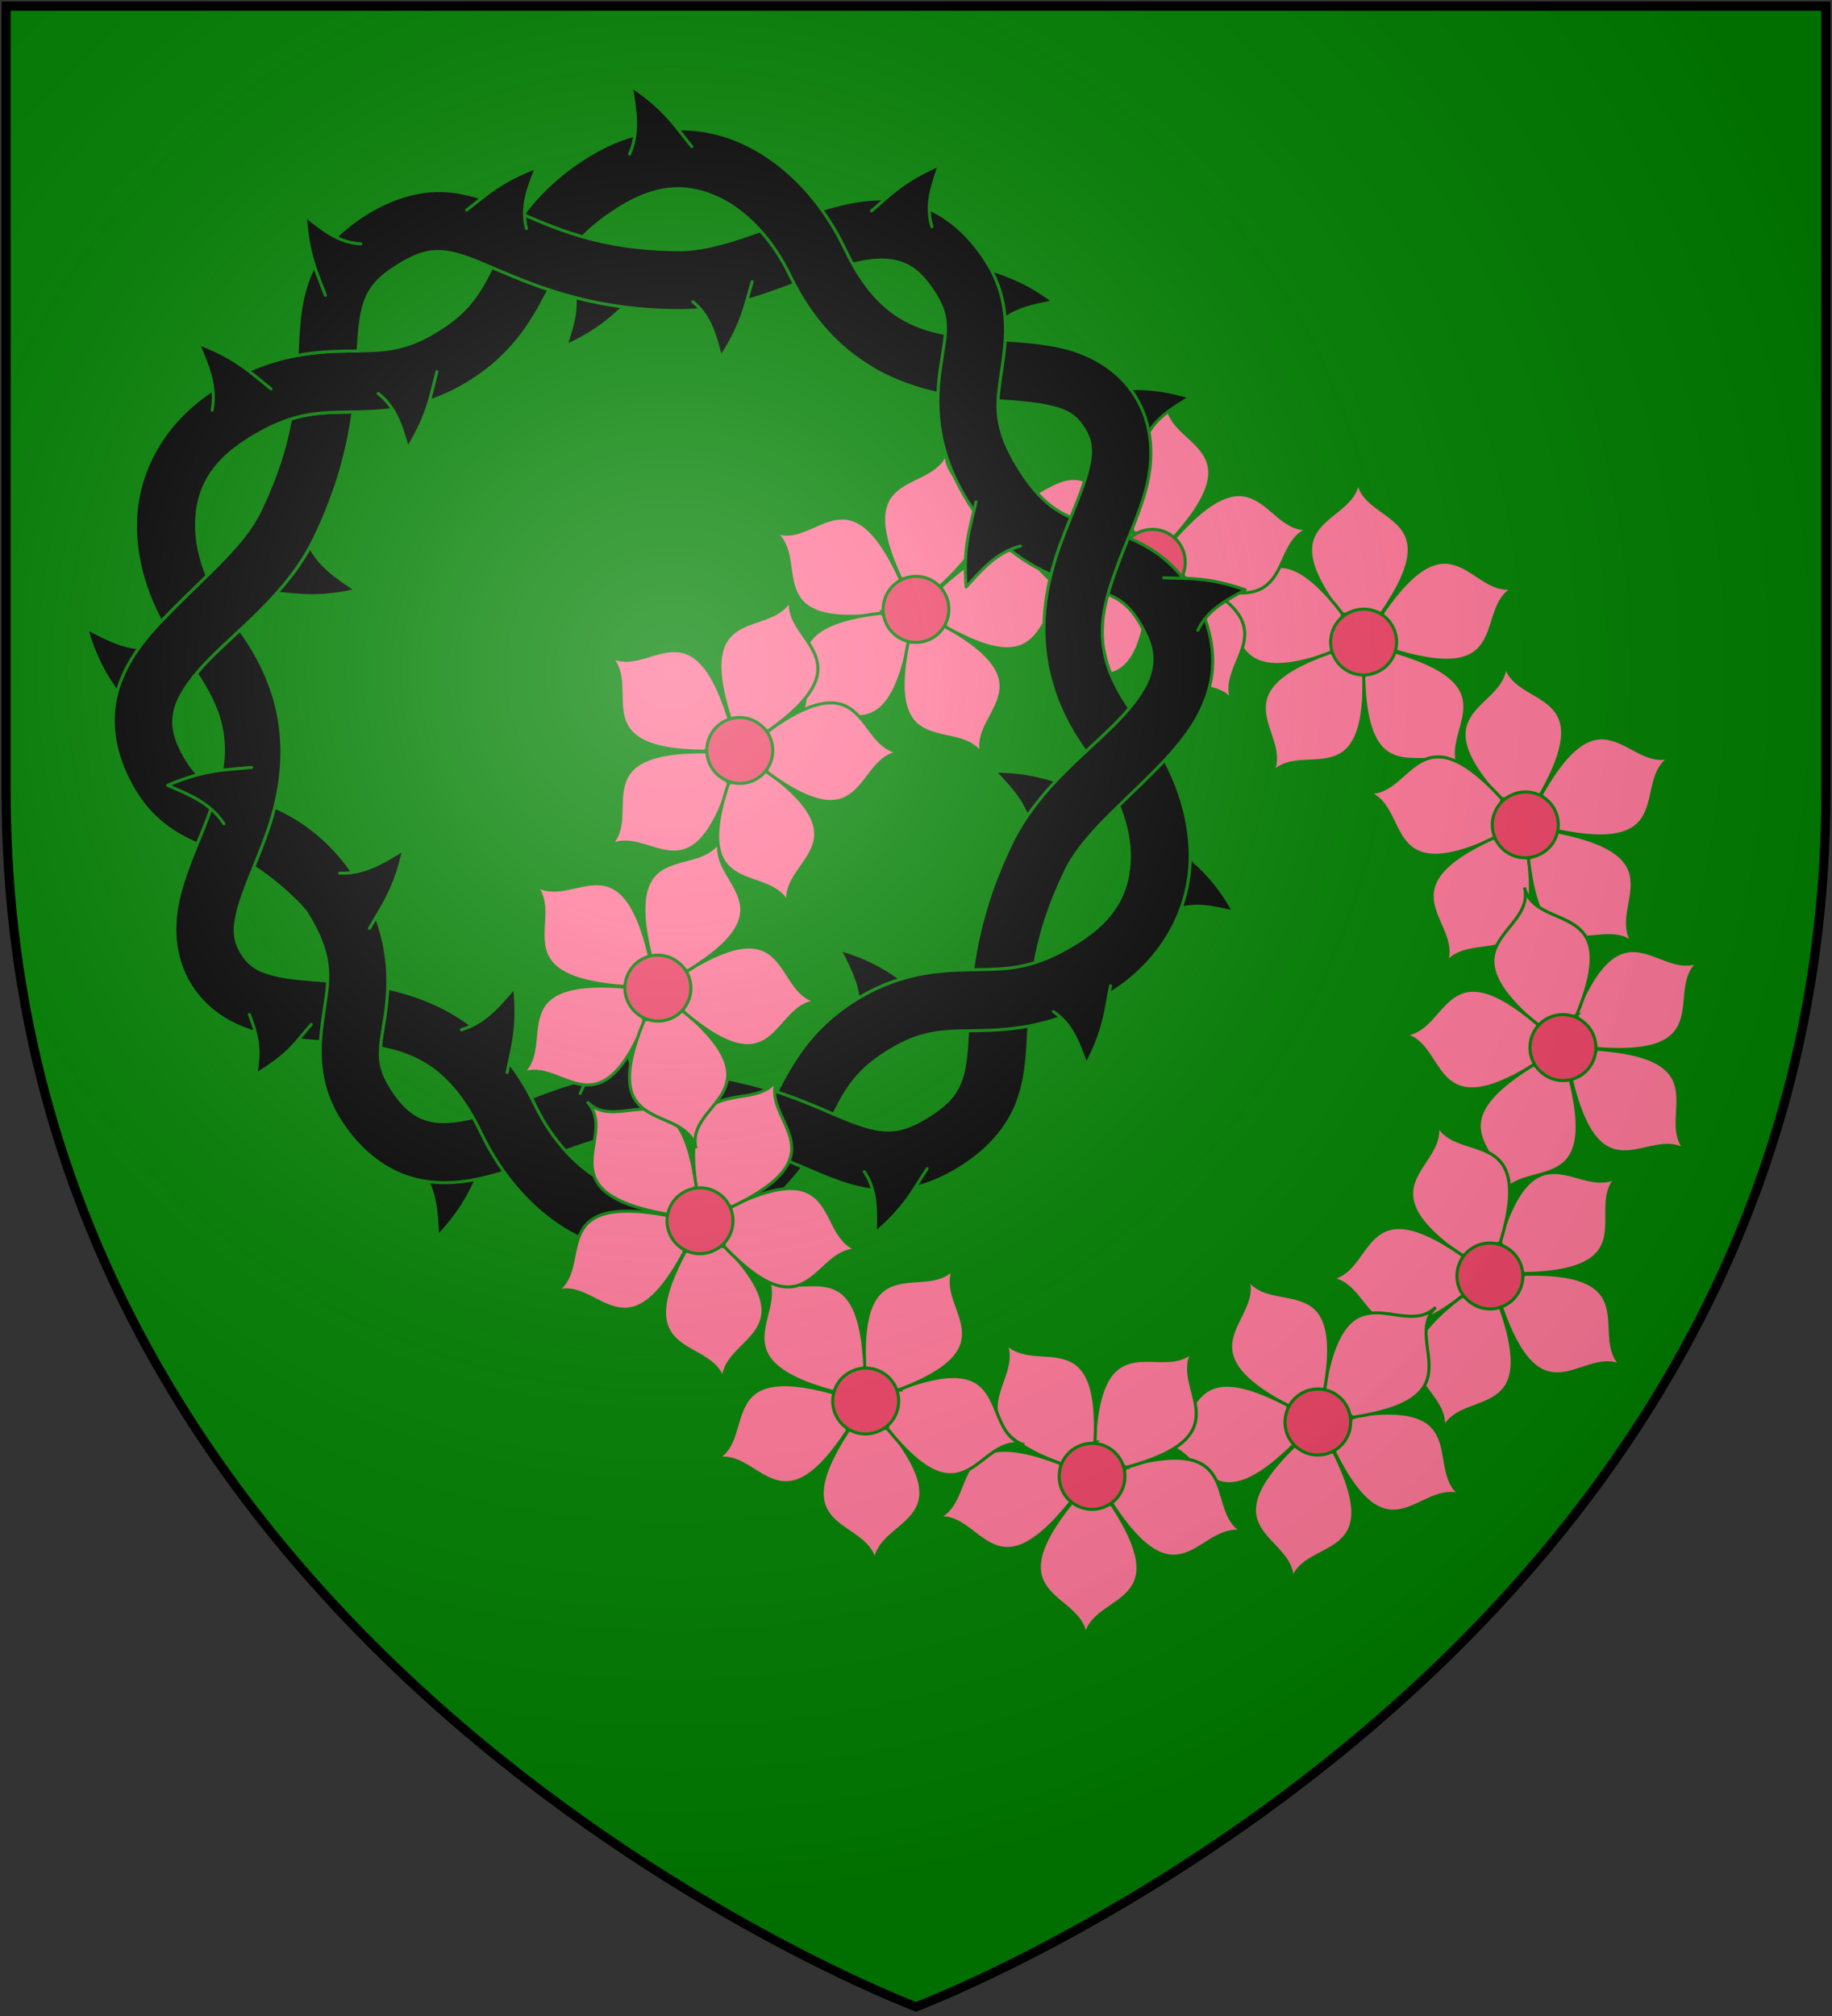 <?xml version="1.0" encoding="UTF-8" standalone="no"?>
<svg
   xmlns:dc="http://purl.org/dc/elements/1.1/"
   xmlns:cc="http://creativecommons.org/ns#"
   xmlns:rdf="http://www.w3.org/1999/02/22-rdf-syntax-ns#"
   xmlns:svg="http://www.w3.org/2000/svg"
   xmlns="http://www.w3.org/2000/svg"
   xmlns:xlink="http://www.w3.org/1999/xlink"
   id="svg17"
   version="1.1"
   height="660"
   width="600">
  <rect width="100%" height="100%" fill="#333333" stroke="none"/>
  <defs
     id="defs12">
    <radialGradient
       r="405"
       cy="220"
       cx="220"
       gradientUnits="userSpaceOnUse"
       id="rg">
      <stop
         id="stop2"
         offset="0"
         style="stop-color:#ffffff;stop-opacity:.3" />
      <stop
         id="stop4"
         offset=".2"
         style="stop-color:#ffffff;stop-opacity:.2" />
      <stop
         id="stop6"
         offset=".6"
         style="stop-color:#666666;stop-opacity:.1" />
      <stop
         id="stop8"
         offset="1"
         style="stop-color:#000000;stop-opacity:.13" />
    </radialGradient>
    <path
       d="m2,2v257c0,286 298,398 298,398c0,0 298-112 298-398V2z"
       id="shield" />
  </defs>
  <use
     height="100%"
     width="100%"
     y="0"
     x="0"
     style="fill:#008000"
     xlink:href="#shield"
     id="bg" />
  <use
     height="100%"
     width="100%"
     transform="rotate(64.897,391.5,251.56)"
     id="use700"
     xlink:href="#g696"
     y="0"
     x="0"
     style="stroke-width:1.06" />
  <g
     transform="matrix(0.939,0.092,-0.092,0.939,363.65,334.47)"
     id="g696"
     style="stroke-width:1.06">
    <path
       style="fill:#ff7799;fill-opacity:1;fill-rule:evenodd;stroke:#008000;stroke-width:1.06;stroke-linecap:butt;stroke-linejoin:miter;stroke-miterlimit:4;stroke-dasharray:none;stroke-opacity:1"
       id="path3180"
       d="m 5.656,-169.51 c -13.953,0 -13.953,0 -13.953,0 -26.283,-36.13 6.938,-30.85 6.976,-47.44 -0.035,16.67 33.404,11.35 6.976,47.44 z" />
    <path
       style="fill:#ff7799;fill-opacity:1;fill-rule:evenodd;stroke:#008000;stroke-width:1.06;stroke-linecap:butt;stroke-linejoin:miter;stroke-miterlimit:4;stroke-dasharray:none;stroke-opacity:1"
       id="path3182"
       d="m -8.361,-169.25 c -4.312,13.27 -4.312,13.27 -4.312,13.27 -42.471,13.84 -27.2,-16.13 -42.963,-21.3 15.839,5.19 21.124,-28.25 47.275,8.03 z" />
    <path
       style="fill:#ff7799;fill-opacity:1;fill-rule:evenodd;stroke:#008000;stroke-width:1.06;stroke-linecap:butt;stroke-linejoin:miter;stroke-miterlimit:4;stroke-dasharray:none;stroke-opacity:1"
       id="path3184"
       d="m -12.565,-156.42 c 11.289,8.2 11.289,8.2 11.289,8.2 0.035,44.67 -23.75,20.88 -33.529,34.28 9.829,-13.46 -20.349,-28.82 22.241,-42.48 z" />
    <path
       style="fill:#ff7799;fill-opacity:1;fill-rule:evenodd;stroke:#008000;stroke-width:1.06;stroke-linecap:butt;stroke-linejoin:miter;stroke-miterlimit:4;stroke-dasharray:none;stroke-opacity:1"
       id="path3186"
       d="m -1.478,-148.08 c 11.288,-8.19 11.288,-8.19 11.288,-8.19 42.491,13.76 12.523,29.03 22.241,42.47 -9.765,-13.5 -33.702,10.45 -33.529,-34.28 z" />
    <path
       style="fill:#ff7799;fill-opacity:1;fill-rule:evenodd;stroke:#008000;stroke-width:1.06;stroke-linecap:butt;stroke-linejoin:miter;stroke-miterlimit:4;stroke-dasharray:none;stroke-opacity:1"
       id="path3188"
       d="m 10.278,-156.04 c -4.312,-13.26 -4.312,-13.26 -4.312,-13.26 26.229,-36.16 31.494,-2.94 47.273,-8.03 -15.86,5.12 -0.475,35.28 -42.961,21.29 z" />
    <path
       style="fill:#ee4466;fill-opacity:1;stroke:#008000;stroke-width:1.06;stroke-linejoin:round;stroke-miterlimit:4;stroke-dasharray:none;stroke-opacity:1"
       id="path3178"
       d="m 10.379,-160.02 a 11.386,11.343 0 1 1 -22.771,0 11.386,11.343 0 1 1 22.771,0 z" />
  </g>
  <use
     height="100%"
     width="100%"
     transform="matrix(0.51,-0.86,0.86,0.51,-108.54,476.37)"
     id="use722"
     xlink:href="#use700"
     y="0"
     x="0"
     style="stroke-width:1.06" />
  <g
     style="stroke-width:1.002"
     id="g785"
     transform="matrix(0.998,0,0,0.998,218.03,233.63)">
    <path
       style="fill:#000000;fill-opacity:1;stroke:#008000;stroke-width:1.002px;stroke-linecap:round;stroke-linejoin:round;stroke-opacity:1"
       d="m -30.686,-140.97 c 2.37,7.2 0.02,13.64 -2.058,20.32 11.848,-5.38 16.065,-10.33 22.011,-15.54"
       id="path597" />
    <path
       style="fill:#000000;fill-opacity:1;stroke:#008000;stroke-width:1.002px;stroke-linecap:round;stroke-linejoin:round;stroke-opacity:1"
       d="m 157.24,-89.802 c 2.94,-7.01 8.89,-10.308 14.94,-14.028 -12.55,-3.69 -18.91,-2.74 -26.88,-2.67"
       id="path595" />
    <path
       style="fill:#000000;fill-opacity:1;stroke:#008000;stroke-width:1.002px;stroke-linecap:round;stroke-linejoin:round;stroke-opacity:1"
       d="m 63.21,98.855 c 0.946,-8.122 -2.672,-14.682 -6.116,-21.529 12.84,3.773 17.97,8.41 24.865,13.042"
       id="path4205" />
    <path
       id="path4207"
       d="m 119.76,37.768 c -1.44,-7.977 -6.66,-13.325 -11.92,-18.922 13.39,0.106 19.63,3.13 27.57,5.653"
       style="fill:#000000;fill-opacity:1;stroke:#008000;stroke-width:1.002px;stroke-linecap:round;stroke-linejoin:round;stroke-opacity:1" />
    <path
       id="path4209"
       d="m 166.09,64.824 c 6.95,-3.018 13.6,-1.245 20.44,0.285 -6.39,-11.391 -11.68,-15.143 -17.44,-20.602"
       style="fill:#000000;fill-opacity:1;stroke:#008000;stroke-width:1.002px;stroke-linecap:round;stroke-linejoin:round;stroke-opacity:1" />
    <path
       style="fill:#000000;fill-opacity:1;stroke:#008000;stroke-width:1.002px;stroke-linecap:round;stroke-linejoin:round;stroke-opacity:1"
       d="m -80.234,149.83 c 4.805,6.58 4.983,14.04 5.398,21.7 9.259,-9.72 11.397,-16.3 15.11,-23.77"
       id="path4211" />
    <path
       id="path4213"
       d="m -117.38,-56.227 c 3.15,7.506 9.51,11.466 15.85,15.774 -13.12,2.972 -19.86,1.42 -28.16,0.769"
       style="fill:#000000;fill-opacity:1;stroke:#008000;stroke-width:1.002px;stroke-linecap:round;stroke-linejoin:round;stroke-opacity:1" />
    <path
       style="fill:#000000;fill-opacity:1;stroke:#008000;stroke-width:1.002px;stroke-linecap:round;stroke-linejoin:round;stroke-opacity:1"
       d="m -168.65,-21.65 c -8.09,0.821 -14.62,-2.859 -21.42,-6.381 3.67,12.87 8.21,18.077 12.79,25.039"
       id="path4215" />
    <path
       id="path4217"
       d="m 108.53,-127.11 c 5.13,-5.57 11.9,-6.62 18.8,-8.03 -10.51,-7.78 -16.85,-9.06 -24.3,-11.75"
       style="fill:#000000;fill-opacity:1;stroke:#008000;stroke-width:1.002px;stroke-linecap:round;stroke-linejoin:round;stroke-opacity:1" />
    <path
       style="color:#000000;font-style:normal;font-variant:normal;font-weight:normal;font-stretch:normal;font-size:medium;line-height:normal;font-family:Sans;-inkscape-font-specification:Sans;text-indent:0;text-align:start;text-decoration:none;text-decoration-line:none;letter-spacing:normal;word-spacing:normal;text-transform:none;writing-mode:lr-tb;direction:ltr;baseline-shift:baseline;text-anchor:start;display:inline;overflow:visible;visibility:visible;fill:#000000;fill-opacity:1;stroke:#008000;stroke-width:1.002;stroke-linecap:round;stroke-linejoin:round;stroke-miterlimit:4;stroke-dasharray:none;stroke-opacity:1;marker:none;enable-background:accumulate"
       d="m -102.59,-98.959 c -0.48,0 -0.99,0.02 -1.46,0.03 -6.68,0.12 -12.38,0.199 -19.07,2.323 -1.58,8.758 -4.48,18.627 -10.23,30.453 -1.14,2.331 -2.55,4.594 -4.3,6.898 l 15.34,13.252 c 2.54,-3.476 4.99,-7.301 7,-11.437 7.78,-16.047 11.12,-29.926 12.72,-41.52 z"
       id="path4219" />
    <path
       style="color:#000000;font-style:normal;font-variant:normal;font-weight:normal;font-stretch:normal;font-size:medium;line-height:normal;font-family:Sans;-inkscape-font-specification:Sans;text-indent:0;text-align:start;text-decoration:none;text-decoration-line:none;letter-spacing:normal;word-spacing:normal;text-transform:none;writing-mode:lr-tb;direction:ltr;baseline-shift:baseline;text-anchor:start;display:inline;overflow:visible;visibility:visible;fill:#000000;fill-opacity:1;stroke:#008000;stroke-width:1.002;stroke-linecap:round;stroke-linejoin:round;stroke-miterlimit:4;stroke-dasharray:none;stroke-opacity:1;marker:none;enable-background:accumulate"
       d="m -139.72,-27.404 c -4.38,4.087 -8.57,7.89 -11.98,11.582 -0.83,0.91 -1.6,1.801 -2.34,2.683 5.06,7.415 7.65,13.895 8.56,19.948 l 18.74,-4.346 c -1.59,-9.529 -5.45,-19.633 -12.98,-29.867 z"
       id="path4221" />
    <path
       id="path4223"
       d="m -133.35,-66.153 c -5.93,12.215 -20.75,23.412 -33.05,36.772 -6.18,6.707 -11.84,14.262 -14.06,23.941 -2.21,9.678 -0.14,20.75 6.57,31.515 8.74,14.02 22.04,17.582 31.33,20.573 9.37,2.937 22.87,15.893 24.67,18.789 1.81,2.896 3.19,5.495 4.22,7.898 l 19.434,-4.554 c -1.483,-4.458 -3.668,-9.097 -6.674,-13.925 -11.03,-17.681 -25.2,-23.973 -35.53,-27.308 -10.41,-3.282 -15.34,-3.804 -20.48,-12.054 -4.69,-7.521 -5.04,-12.048 -4.1,-16.408 1.02,-4.413 4.27,-9.407 9.32,-14.909 10.2,-11.057 27.24,-22.852 36.39,-41.617"
       style="color:#000000;font-style:normal;font-variant:normal;font-weight:normal;font-stretch:normal;font-size:medium;line-height:normal;font-family:Sans;-inkscape-font-specification:Sans;text-indent:0;text-align:start;text-decoration:none;text-decoration-line:none;letter-spacing:normal;word-spacing:normal;text-transform:none;writing-mode:lr-tb;direction:ltr;baseline-shift:baseline;text-anchor:start;display:inline;overflow:visible;visibility:visible;fill:#000000;fill-opacity:1;stroke:#008000;stroke-width:1.002;stroke-linecap:round;stroke-linejoin:round;stroke-miterlimit:4;stroke-dasharray:none;stroke-opacity:1;marker:none;enable-background:accumulate" />
    <path
       d="m -129.06,-7.114 c 5.9,18.159 2.45,34.93 -2.45,48.05 -3.44,9.233 -7.1,17.15 -8.74,23.416 -1.54,6.213 -1.54,9.806 1.23,14.258 2.78,4.453 6.01,6.035 12.27,7.381 6.34,1.293 15.06,1.485 24.87,2.466 13.821,1.383 30.262,5.64 43.953,18.713 l -13.858,13.69 c -9.27,-9.58 -19.889,-11.3 -32.085,-12.53 -8.67,-0.85 -17.75,-0.87 -26.96,-2.79 -9.21,-1.91 -19.11,-6.641 -25.16,-16.348 -6.05,-9.706 -5.94,-20.677 -3.6,-29.79 2.33,-9.113 6.31,-17.275 9.36,-25.43 4.26,-11.497 7.38,-21.798 2.94,-34.415"
       style="color:#000000;font-style:normal;font-variant:normal;font-weight:normal;font-stretch:normal;font-size:medium;line-height:normal;font-family:Sans;-inkscape-font-specification:Sans;text-indent:0;text-align:start;text-decoration:none;text-decoration-line:none;letter-spacing:normal;word-spacing:normal;text-transform:none;writing-mode:lr-tb;direction:ltr;baseline-shift:baseline;text-anchor:start;display:inline;overflow:visible;visibility:visible;fill:#000000;fill-opacity:1;stroke:#008000;stroke-width:1.002;stroke-linecap:round;stroke-linejoin:round;stroke-miterlimit:4;stroke-dasharray:none;stroke-opacity:1;marker:none;enable-background:accumulate"
       id="path4225" />
    <path
       id="path4227"
       d="m -117.89,65.437 c 8.46,13.569 7.5,20.719 6.01,30.428 -1.4,9.655 -4.06,23.165 4.68,37.185 6.72,10.77 15.745,17.5 25.41,19.77 9.665,2.27 18.942,0.52 27.689,-2.09 17.406,-5.16 33.983,-13.53 47.562,-13.49 3.667,0 7.155,0.13 10.377,0.39 l 2.259,-19.82 c -3.895,-0.39 -8.13,-0.56 -12.513,-0.6 -20.881,0 -38.976,10.07 -53.392,14.35 -7.162,2.12 -13.078,2.84 -17.486,1.82 -4.329,-1.09 -8.238,-3.39 -12.931,-10.91 -5.142,-8.25 -3.446,-12.9 -1.807,-23.694 1.552,-10.741 2.141,-26.24 -8.877,-43.92"
       style="color:#000000;font-style:normal;font-variant:normal;font-weight:normal;font-stretch:normal;font-size:medium;line-height:normal;font-family:Sans;-inkscape-font-specification:Sans;text-indent:0;text-align:start;text-decoration:none;text-decoration-line:none;letter-spacing:normal;word-spacing:normal;text-transform:none;writing-mode:lr-tb;direction:ltr;baseline-shift:baseline;text-anchor:start;display:inline;overflow:visible;visibility:visible;fill:#000000;fill-opacity:1;stroke:#008000;stroke-width:1.002;stroke-linecap:round;stroke-linejoin:round;stroke-miterlimit:4;stroke-dasharray:none;stroke-opacity:1;marker:none;enable-background:accumulate" />
    <path
       d="m -64.948,101.39 c 8.463,6.02 16.244,14.72 22.224,27.33 5.394,11.11 14.028,20.8 23.541,25.29 9.424,4.53 19.499,5 32.567,-3.15 13.832,-8.62 17.513,-15.95 22.405,-25.49 4.892,-9.55 11.037,-21.8 26.482,-31.433 4.497,-2.804 8.803,-4.781 12.976,-6.216 l 6.116,18.879 c -2.582,0.97 -5.371,2.35 -8.511,4.31 -11.456,7.14 -14.209,13.69 -19.249,23.56 -5.036,9.88 -12.327,22.57 -29.638,33.36 -17.905,11.17 -36.884,11.34 -51.785,4.27 -14.901,-7.08 -25.943,-20.26 -32.864,-34.76 -4.886,-10.11 -10.169,-16.5 -15.846,-20.69"
       style="color:#000000;font-style:normal;font-variant:normal;font-weight:normal;font-stretch:normal;font-size:medium;line-height:normal;font-family:Sans;-inkscape-font-specification:Sans;text-indent:0;text-align:start;text-decoration:none;text-decoration-line:none;letter-spacing:normal;word-spacing:normal;text-transform:none;writing-mode:lr-tb;direction:ltr;baseline-shift:baseline;text-anchor:start;display:inline;overflow:visible;visibility:visible;fill:#000000;fill-opacity:1;stroke:#008000;stroke-width:1.002;stroke-linecap:round;stroke-linejoin:round;stroke-miterlimit:4;stroke-dasharray:none;stroke-opacity:1;marker:none;enable-background:accumulate"
       id="path4229" />
    <path
       id="path4231"
       d="m -6.539,137.24 c 26.934,0.1 41.3,7.27 55.174,13.08 6.892,2.93 13.848,5.77 22.025,6.22 8.183,0.46 17.042,-1.97 25.952,-7.52 8.998,-5.61 14.988,-12.44 18.258,-20.05 3.19,-7.54 3.71,-15.03 4.11,-22.51 0.81,-14.963 0.7,-31.016 12.46,-55.247 1.2,-2.422 2.68,-4.771 4.5,-7.152 l -15.57,-12.864 c -2.55,3.465 -4.93,7.211 -6.88,11.258 -13.43,27.604 -13.682,48.749 -14.508,62.925 -0.331,7.03 -0.952,12.08 -2.53,15.79 -1.578,3.7 -3.972,6.86 -10.421,10.88 -6.365,3.97 -10.25,4.73 -14.273,4.51 -4.022,-0.21 -8.833,-1.88 -15.375,-4.62 -13.006,-5.55 -32.187,-14.58 -62.8,-14.73"
       style="color:#000000;font-style:normal;font-variant:normal;font-weight:normal;font-stretch:normal;font-size:medium;line-height:normal;font-family:Sans;-inkscape-font-specification:Sans;text-indent:0;text-align:start;text-decoration:none;text-decoration-line:none;letter-spacing:normal;word-spacing:normal;text-transform:none;writing-mode:lr-tb;direction:ltr;baseline-shift:baseline;text-anchor:start;display:inline;overflow:visible;visibility:visible;fill:#000000;fill-opacity:1;stroke:#008000;stroke-width:1.002;stroke-linecap:round;stroke-linejoin:round;stroke-miterlimit:4;stroke-dasharray:none;stroke-opacity:1;marker:none;enable-background:accumulate" />
    <path
       d="m 62.271,93.937 c 4.497,-2.804 8.803,-4.781 12.976,-6.216 10.19,-3.502 19.317,-3.606 26.903,-3.727 10.72,-0.192 18.92,-0.272 32.84,-8.948 12.98,-8.095 16.99,-17.348 17.16,-27.857 0.16,-10.517 -4.74,-22.534 -12.43,-32.214 -9.13,-11.628 -13.55,-23.062 -14.97,-33.844 l 19.11,-1.484 c 1.32,6.839 4.77,14.267 11.59,22.941 9.98,12.599 16.86,28.365 16.66,44.86 -0.21,16.496 -8.64,33.406 -26.54,44.57 -17.31,10.792 -31.92,11.752 -43.09,11.982 -8.055,0.12 -14.049,0 -21.117,2.6 -2.582,0.97 -5.371,2.35 -8.511,4.31"
       style="color:#000000;font-style:normal;font-variant:normal;font-weight:normal;font-stretch:normal;font-size:medium;line-height:normal;font-family:Sans;-inkscape-font-specification:Sans;text-indent:0;text-align:start;text-decoration:none;text-decoration-line:none;letter-spacing:normal;word-spacing:normal;text-transform:none;writing-mode:lr-tb;direction:ltr;baseline-shift:baseline;text-anchor:start;display:inline;overflow:visible;visibility:visible;fill:#000000;fill-opacity:1;stroke:#008000;stroke-width:1.002;stroke-linecap:round;stroke-linejoin:round;stroke-miterlimit:4;stroke-dasharray:none;stroke-opacity:1;marker:none;enable-background:accumulate"
       id="path4233" />
    <path
       style="color:#000000;font-style:normal;font-variant:normal;font-weight:normal;font-stretch:normal;font-size:medium;line-height:normal;font-family:Sans;-inkscape-font-specification:Sans;text-indent:0;text-align:start;text-decoration:none;text-decoration-line:none;letter-spacing:normal;word-spacing:normal;text-transform:none;writing-mode:lr-tb;direction:ltr;baseline-shift:baseline;text-anchor:start;display:inline;overflow:visible;visibility:visible;fill:#000000;fill-opacity:1;stroke:#008000;stroke-width:1.002;stroke-linecap:round;stroke-linejoin:round;stroke-miterlimit:4;stroke-dasharray:none;stroke-opacity:1;marker:none;enable-background:accumulate"
       d="m 131.44,51.213 c 1.2,-2.422 2.68,-4.771 4.5,-7.152 7.22,-9.583 18.73,-18.913 28.64,-29.665 6.1,-6.657 11.84,-14.267 14.06,-23.945 2.22,-9.677 0.15,-20.748 -6.57,-31.517 -8.74,-14.018 -22.12,-17.526 -31.41,-20.517 -9.29,-2.991 -16.22,-5.22 -24.68,-18.789 l -16.968,10.581 c 11.018,17.68 25.198,23.973 35.608,27.255 10.33,3.331 15.34,3.803 20.48,12.052 4.69,7.526 5.04,12.049 4.02,16.466 -1.02,4.408 -4.19,9.351 -9.24,14.849 -8.02,8.687 -20.24,17.823 -29.51,30.366 -2.55,3.465 -4.93,7.211 -6.88,11.258"
       id="path4235" />
    <path
       d="m 127.3,-7.78 c -6.01,-18.156 -2.5,-35.009 2.31,-48.091 3.43,-9.234 7.19,-17.203 8.73,-23.417 1.63,-6.266 1.55,-9.805 -1.23,-14.258 -2.77,-4.452 -5.91,-6.087 -12.26,-7.384 -6.26,-1.34 -15.07,-1.48 -24.868,-2.46 -13.206,-1.34 -28.854,-5.26 -42.115,-17.08 l 13.784,-13.62 c 8.906,8.05 18.964,9.63 30.399,10.77 8.58,0.91 17.75,0.87 26.96,2.79 9.12,1.97 19.02,6.7 25.07,16.4 6.06,9.71 5.94,20.68 3.7,29.74 -2.34,9.113 -6.41,17.327 -9.37,25.43 -4.35,11.726 -7.58,22.244 -2.69,35.188"
       style="color:#000000;font-style:normal;font-variant:normal;font-weight:normal;font-stretch:normal;font-size:medium;line-height:normal;font-family:Sans;-inkscape-font-specification:Sans;text-indent:0;text-align:start;text-decoration:none;text-decoration-line:none;letter-spacing:normal;word-spacing:normal;text-transform:none;writing-mode:lr-tb;direction:ltr;baseline-shift:baseline;text-anchor:start;display:inline;overflow:visible;visibility:visible;fill:#000000;fill-opacity:1;stroke:#008000;stroke-width:1.002;stroke-linecap:round;stroke-linejoin:round;stroke-miterlimit:4;stroke-dasharray:none;stroke-opacity:1;marker:none;enable-background:accumulate"
       id="path4237" />
    <path
       id="path4240"
       d="m 122.25,-72.026 c -2.06,-2.163 -4.11,-4.888 -6.27,-8.346 -8.46,-13.569 -7.41,-20.768 -6.01,-30.428 1.41,-9.66 4.15,-23.22 -4.59,-37.24 -6.714,-10.76 -15.744,-17.5 -25.409,-19.77 -9.665,-2.27 -19.025,-0.46 -27.687,2.09 -17.492,5.21 -34.069,13.59 -47.651,13.54 l -0.034,19.98 c 20.797,0.1 38.974,-10.07 53.389,-14.35 7.165,-2.12 12.995,-2.79 17.406,-1.76 4.411,1.03 8.323,3.33 13.012,10.85 5.144,8.25 3.361,12.95 1.809,23.7 -1.636,10.79 -2.226,26.289 8.797,43.969 2.348,3.77 4.848,7.02 7.428,9.831"
       style="color:#000000;font-style:normal;font-variant:normal;font-weight:normal;font-stretch:normal;font-size:medium;line-height:normal;font-family:Sans;-inkscape-font-specification:Sans;text-indent:0;text-align:start;text-decoration:none;text-decoration-line:none;letter-spacing:normal;word-spacing:normal;text-transform:none;writing-mode:lr-tb;direction:ltr;baseline-shift:baseline;text-anchor:start;display:inline;overflow:visible;visibility:visible;fill:#000000;fill-opacity:1;stroke:#008000;stroke-width:1.002;stroke-linecap:round;stroke-linejoin:round;stroke-miterlimit:4;stroke-dasharray:none;stroke-opacity:1;marker:none;enable-background:accumulate" />
    <path
       d="m 67.376,-113.54 c -10.104,-6 -19.511,-15.42 -26.556,-30.12 -5.309,-11.16 -13.942,-20.85 -23.454,-25.33 -9.511,-4.48 -19.584,-4.95 -32.567,3.14 -13.917,8.68 -17.598,16.01 -22.49,25.55 -4.891,9.54 -11.039,21.8 -26.483,31.43 l -10.582,-16.98 c 11.456,-7.14 14.209,-13.68 19.249,-23.56 5.12,-9.93 12.411,-22.62 29.722,-33.41 17.905,-11.17 36.804,-11.28 51.704,-4.21 14.9,7.08 26.025,20.2 32.946,34.7 5.779,12.11 12.142,18.91 19.214,22.88"
       style="color:#000000;font-style:normal;font-variant:normal;font-weight:normal;font-stretch:normal;font-size:medium;line-height:normal;font-family:Sans;-inkscape-font-specification:Sans;text-indent:0;text-align:start;text-decoration:none;text-decoration-line:none;letter-spacing:normal;word-spacing:normal;text-transform:none;writing-mode:lr-tb;direction:ltr;baseline-shift:baseline;text-anchor:start;display:inline;overflow:visible;visibility:visible;fill:#000000;fill-opacity:1;stroke:#008000;stroke-width:1.002;stroke-linecap:round;stroke-linejoin:round;stroke-miterlimit:4;stroke-dasharray:none;stroke-opacity:1;marker:none;enable-background:accumulate"
       id="path4242" />
    <path
       style="color:#000000;font-style:normal;font-variant:normal;font-weight:normal;font-stretch:normal;font-size:medium;line-height:normal;font-family:Sans;-inkscape-font-specification:Sans;text-indent:0;text-align:start;text-decoration:none;text-decoration-line:none;letter-spacing:normal;word-spacing:normal;text-transform:none;writing-mode:lr-tb;direction:ltr;baseline-shift:baseline;text-anchor:start;display:inline;overflow:visible;visibility:visible;fill:#000000;fill-opacity:1;stroke:#008000;stroke-width:1.002;stroke-linecap:round;stroke-linejoin:round;stroke-miterlimit:4;stroke-dasharray:none;stroke-opacity:1;marker:none;enable-background:accumulate"
       d="m -68.658,-130.24 c -1.693,1.44 -3.722,2.91 -6.098,4.39 -11.455,7.15 -18.547,6.74 -29.634,6.91 -11.08,0.18 -25.69,1.14 -43,11.93 -17.9,11.166 -26.41,28.135 -26.62,44.629 -0.14,11.343 3.11,22.315 8.4,32.16 4.93,-5.272 10.18,-10.211 15.11,-15.021 -2.28,-5.698 -3.54,-11.514 -3.46,-16.932 0.1,-10.461 4.09,-19.712 17.16,-27.859 13.83,-8.624 22.03,-8.703 32.75,-8.895 10.721,-0.192 24.431,-0.316 39.876,-9.942 3.479,-2.17 6.512,-4.49 9.153,-6.87"
       id="path647" />
    <path
       id="path4244"
       d="m 13.565,-153.16 c -3.046,0.59 -6.094,1 -8.931,0.98 -26.933,-0.1 -41.297,-7.26 -55.083,-13.12 -6.897,-2.94 -13.853,-5.78 -22.031,-6.23 -8.267,-0.41 -17.041,1.97 -26.036,7.57 l 10.581,16.98 c 6.449,-4.03 10.335,-4.79 14.357,-4.57 4.028,0.22 8.833,1.88 15.294,4.68 13.086,5.49 32.187,14.58 62.884,14.67 4.738,0 9.365,-0.47 13.881,-1.36"
       style="color:#000000;font-style:normal;font-variant:normal;font-weight:normal;font-stretch:normal;font-size:medium;line-height:normal;font-family:Sans;-inkscape-font-specification:Sans;text-indent:0;text-align:start;text-decoration:none;text-decoration-line:none;letter-spacing:normal;word-spacing:normal;text-transform:none;writing-mode:lr-tb;direction:ltr;baseline-shift:baseline;text-anchor:start;display:inline;overflow:visible;visibility:visible;fill:#000000;fill-opacity:1;stroke:#008000;stroke-width:1.002;stroke-linecap:round;stroke-linejoin:round;stroke-miterlimit:4;stroke-dasharray:none;stroke-opacity:1;marker:none;enable-background:accumulate" />
    <path
       style="fill:#000000;fill-opacity:1;stroke:#008000;stroke-width:1.002px;stroke-linecap:round;stroke-linejoin:round;stroke-opacity:1"
       d="m 127.22,97.742 c 6.27,4.198 8.35,10.758 10.81,17.338 6.12,-11.54 6.33,-17.999 7.94,-25.822"
       id="path4246" />
    <path
       id="path4248"
       d="m 3.247,172.78 c 6.63,4.78 8.955,11.91 11.655,19.07 5.944,-12.01 6,-18.91 7.344,-27.15"
       style="fill:#000000;fill-opacity:1;stroke:#008000;stroke-width:1.002px;stroke-linecap:round;stroke-linejoin:round;stroke-opacity:1" />
    <path
       id="path4250"
       d="m -67.049,103.69 c 7.777,-2.27 12.469,-8.161 17.452,-13.966 1.453,13.296 -0.843,19.816 -2.448,28.016"
       style="fill:#000000;fill-opacity:1;stroke:#008000;stroke-width:1.002px;stroke-linecap:round;stroke-linejoin:round;stroke-opacity:1" />
    <path
       id="path4252"
       d="m -136.63,98.698 c 2.97,7.592 3.53,12.272 2.06,19.752 11.41,-7.03 12.81,-10.27 18.24,-16.5"
       style="fill:#000000;fill-opacity:1;stroke:#008000;stroke-width:1.002px;stroke-linecap:round;stroke-linejoin:round;stroke-opacity:1" />
    <path
       style="fill:#000000;fill-opacity:1;stroke:#008000;stroke-width:1.002px;stroke-linecap:round;stroke-linejoin:round;stroke-opacity:1"
       d="m -106.97,52.327 c 8.101,0.329 14.382,-3.773 20.991,-7.726 -2.815,13.063 -7.069,18.526 -11.233,25.833"
       id="path4254" />
    <path
       style="fill:#000000;fill-opacity:1;stroke:#008000;stroke-width:1.002px;stroke-linecap:round;stroke-linejoin:round;stroke-opacity:1"
       d="m 174.62,-27.336 c 3.18,-6.804 9.39,-9.894 15.53,-13.275 -12.35,-4.309 -18.76,-3.625 -26.73,-3.935"
       id="path4256" />
    <path
       style="fill:#000000;fill-opacity:1;stroke:#008000;stroke-width:1.002px;stroke-linecap:round;stroke-linejoin:round;stroke-opacity:1"
       d="m 116.39,-54.953 c -7.82,2.011 -12.7,7.782 -17.802,13.401 -1.107,-13.305 1.442,-19.794 3.232,-27.899"
       id="path4258" />
    <path
       style="fill:#000000;fill-opacity:1;stroke:#008000;stroke-width:1.002px;stroke-linecap:round;stroke-linejoin:round;stroke-opacity:1"
       d="m 87.362,-159.74 c -2.249,-7.19 0.229,-13.61 2.449,-20.26 -11.997,5.14 -16.264,10.02 -22.291,15.09"
       id="path4260" />
    <path
       style="fill:#000000;fill-opacity:1;stroke:#008000;stroke-width:1.002px;stroke-linecap:round;stroke-linejoin:round;stroke-opacity:1"
       d="m -7.609,121.73 c -5.139,-6.36 -5.555,-13.83 -6.331,-21.5 -8.782,10.11 -10.624,16.79 -14.135,24.39"
       id="path593" />
    <path
       id="path599"
       d="m 8.921,-135.09 c 5.799,4.76 7.37,11.44 9.131,18.23 7.139,-10.85 8.065,-17.3 10.318,-24.84"
       style="fill:#000000;fill-opacity:1;stroke:#008000;stroke-width:1.002px;stroke-linecap:round;stroke-linejoin:round;stroke-opacity:1" />
    <path
       style="fill:#000000;fill-opacity:1;stroke:#008000;stroke-width:1.002px;stroke-linecap:round;stroke-linejoin:round;stroke-opacity:1"
       d="m -148.85,-99.53 c 1.49,-8 -1.59,-14.84 -4.58,-21.9 12.61,4.73 17.39,9.75 23.91,14.91"
       id="path601" />
    <path
       id="path603"
       d="m 65.172,150.25 c 4.229,6.23 3.736,13.11 3.638,20.06 9.882,-8.36 12.515,-14.29 16.972,-21.02"
       style="fill:#000000;fill-opacity:1;stroke:#008000;stroke-width:1.002px;stroke-linecap:round;stroke-linejoin:round;stroke-opacity:1" />
    <path
       id="path605"
       d="m -145,36.128 c -4.37,-6.824 -11.37,-9.542 -18.46,-12.599 12.25,-5.302 19.15,-5.009 27.55,-5.897"
       style="fill:#000000;fill-opacity:1;stroke:#008000;stroke-width:1.002px;stroke-linecap:round;stroke-linejoin:round;stroke-opacity:1" />
    <path
       style="color:#000000;font-style:normal;font-variant:normal;font-weight:normal;font-stretch:normal;font-size:medium;line-height:normal;font-family:Sans;-inkscape-font-specification:Sans;text-indent:0;text-align:start;text-decoration:none;text-decoration-line:none;letter-spacing:normal;word-spacing:normal;text-transform:none;writing-mode:lr-tb;direction:ltr;baseline-shift:baseline;text-anchor:start;display:inline;overflow:visible;visibility:visible;fill:#000000;fill-opacity:1;stroke:#008000;stroke-width:1.002;stroke-linecap:round;stroke-linejoin:round;stroke-miterlimit:4;stroke-dasharray:none;stroke-opacity:1;marker:none;enable-background:accumulate"
       d="m -74.035,-171.57 c -7.809,-0.1 -16.048,2.36 -24.481,7.61 -8.914,5.56 -14.984,12.45 -18.174,20 -3.19,7.54 -3.71,15.03 -4.11,22.52 -0.1,1.31 -0.15,2.64 -0.22,3.97 6.18,-1.16 11.75,-1.39 16.63,-1.47 h 3.44 c 0,-0.43 0,-0.91 0.1,-1.33 0.41,-7.09 1.036,-12.13 2.609,-15.85 1.578,-3.7 3.971,-6.86 10.335,-10.82 6.449,-4.03 10.31,-4.83 14.332,-4.61"
       id="path654" />
    <path
       style="fill:#000000;fill-opacity:1;stroke:#008000;stroke-width:1.002px;stroke-linecap:round;stroke-linejoin:round;stroke-opacity:1"
       d="m -94.334,-104.99 c 5.932,4.6 7.695,11.223 9.65,17.96 6.824,-11.051 7.564,-17.52 9.599,-25.12"
       id="path656" />
    <path
       id="path658"
       d="m -100.02,-154.1 c -7.5,-0.36 -12.74,-4.78 -18.2,-9.18 0.74,12.96 3.84,18.69 6.53,26.08"
       style="fill:#000000;fill-opacity:1;stroke:#008000;stroke-width:1.002px;stroke-linecap:round;stroke-linejoin:round;stroke-opacity:1" />
    <path
       style="fill:#000000;fill-opacity:1;stroke:#008000;stroke-width:1.002px;stroke-linecap:round;stroke-linejoin:round;stroke-opacity:1"
       d="m -45.696,-159.12 c -1.9,-7.25 0.751,-13.58 3.318,-20.11 -12.146,4.58 -16.687,9.26 -22.934,14.03"
       id="path660" />
    <path
       id="path662"
       d="m -11.859,-183.56 c 3.269,-7.38 1.766,-14.79 0.517,-22.27 11.132,7.38 14.645,13.4 19.893,19.82"
       style="fill:#000000;fill-opacity:1;stroke:#008000;stroke-width:1.002px;stroke-linecap:round;stroke-linejoin:round;stroke-opacity:1" />
  </g>
  <use
     height="100%"
     width="100%"
     transform="matrix(0.504,0.864,-0.864,0.504,468.41,-148.85)"
     id="use704"
     xlink:href="#g696"
     y="0"
     x="0"
     style="stroke-width:1.06" />
  <use
     height="100%"
     width="100%"
     transform="matrix(0.504,0.864,-0.864,0.504,468.41,-148.85)"
     id="use706"
     xlink:href="#use700"
     y="0"
     x="0"
     style="stroke-width:1.06" />
  <use
     x="0"
     y="0"
     xlink:href="#g696"
     id="use708"
     transform="matrix(-0.485,0.874,-0.874,-0.485,831.93,177.16)"
     width="100%"
     height="100%"
     style="stroke-width:1.06" />
  <use
     x="0"
     y="0"
     xlink:href="#use700"
     id="use710"
     transform="matrix(-0.485,0.874,-0.874,-0.485,831.93,177.16)"
     width="100%"
     height="100%"
     style="stroke-width:1.06" />
  <use
     height="100%"
     width="100%"
     transform="matrix(-0.999,0.051,-0.051,-0.999,744.1,648.01)"
     id="use712"
     xlink:href="#g696"
     y="0"
     x="0"
     style="stroke-width:1.06" />
  <use
     height="100%"
     width="100%"
     transform="matrix(-1,0.023,-0.023,-1,734.96,658.6)"
     id="use714"
     xlink:href="#use700"
     y="0"
     x="0"
     style="stroke-width:1.06" />
  <use
     x="0"
     y="0"
     xlink:href="#g696"
     id="use716"
     transform="rotate(-121.4,363.82,333.46)"
     width="100%"
     height="100%"
     style="stroke-width:1.06" />
  <use
     x="0"
     y="0"
     xlink:href="#use700"
     id="use718"
     transform="matrix(-0.502,-0.865,0.865,-0.502,257.84,815.33)"
     width="100%"
     height="100%"
     style="stroke-width:1.06" />
  <use
     height="100%"
     width="100%"
     transform="matrix(0.51,-0.86,0.86,0.51,-108.54,476.37)"
     id="use720"
     xlink:href="#g696"
     y="0"
     x="0"
     style="stroke-width:1.06" />
  <use
     style="fill:url(#rg);stroke:#000000;stroke-width:3;"
     xlink:href="#shield"
     id="shine" />
</svg>
